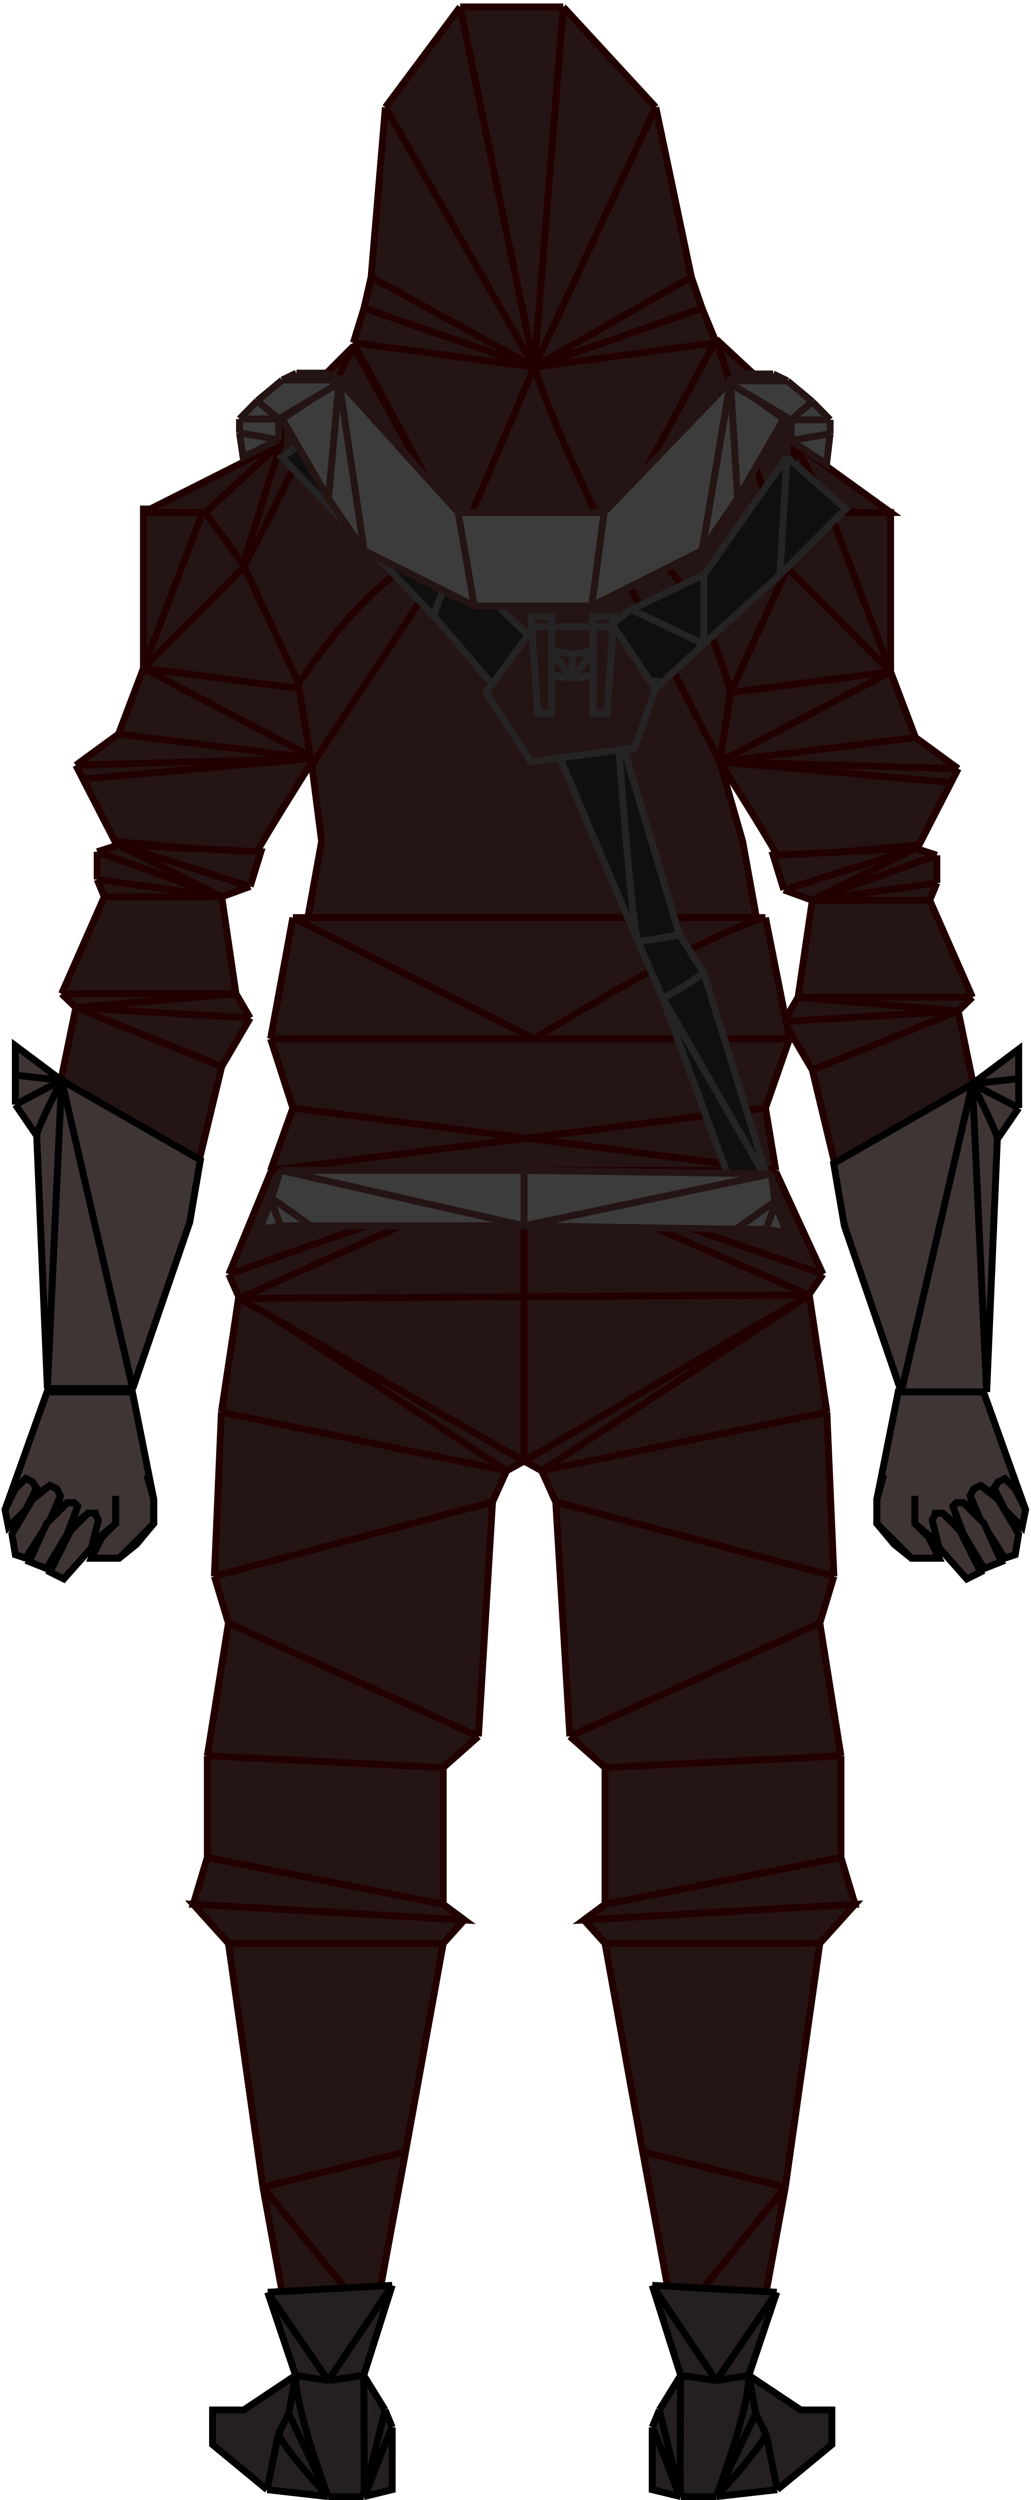 <svg width="149" height="361" viewBox="0 0 149 361" fill="none" xmlns="http://www.w3.org/2000/svg">
<path fill-rule="evenodd" clip-rule="evenodd" d="M81.404 1H66.493L55.695 15.5L53.638 40L52.61 44.5L51.067 49.5L66.493 78H87.575L103.514 49.5L101.457 44.5L99.915 40L94.773 15.5L81.404 1Z" fill="#251414"/>
<path d="M77.22 53L55.695 15.5M77.22 53L66.493 1M77.22 53L81.404 1M77.22 53L94.773 15.5M77.22 53L53.638 40M77.22 53L52.61 44.5M77.22 53L51.067 49.5M77.22 53L66.493 78M77.22 53C81.358 65.333 88.022 77.2 87.575 78M77.22 53L103.514 49.5M77.22 53L101.457 44.5M77.22 53L99.915 40M81.404 1H66.493M81.404 1L94.773 15.5M66.493 1L55.695 15.5M55.695 15.5L53.638 40M53.638 40L52.61 44.5M52.61 44.5L51.067 49.5M51.067 49.5L66.493 78M66.493 78H87.575M94.773 15.5L99.915 40M99.915 40L101.457 44.5M101.457 44.5L103.514 49.5M103.514 49.5L87.575 78" stroke="#230000"/>
<path d="M27.929 274.984L29.964 268.216V253.552L33.017 234.376L30.982 227.608L31.999 203.92L34.543 187L75.754 187.564L76.262 210.688L73.21 212.38L71.175 216.892L69.139 250.732L64.052 255.244V274.984L67.104 277.24L27.929 274.984Z" fill="#251414"/>
<path d="M29.964 268.216L27.929 274.984L67.104 277.24L64.052 274.984M29.964 268.216V253.552M29.964 268.216L64.052 274.984M29.964 253.552L33.017 234.376M29.964 253.552L64.052 255.244M33.017 234.376L30.982 227.608M33.017 234.376L69.139 250.732M30.982 227.608L31.999 203.92M30.982 227.608L71.175 216.892M31.999 203.92L34.543 187M31.999 203.92L73.21 212.38M34.543 187L75.754 187.564L76.262 210.688L73.21 212.38M34.543 187L73.21 212.38M73.21 212.38L71.175 216.892M71.175 216.892L69.139 250.732M69.139 250.732L64.052 255.244M64.052 255.244V274.984" stroke="#230000"/>
<path d="M33.017 280.624L27.929 274.984L67.104 277.24L64.052 280.624L58.607 310.736L54.028 335.552L51.993 339.5H42.326L38.002 315.812L33.017 280.624Z" fill="#251414"/>
<path d="M42.326 339.5H51.993L54.028 335.552M42.326 339.5L54.028 335.552M42.326 339.5L38.002 315.812M33.017 280.624L27.929 274.984L67.104 277.24M33.017 280.624L38.002 315.812M33.017 280.624H64.052M64.052 274.984L67.104 277.24M67.104 277.24L64.052 280.624M64.052 280.624L58.607 310.736M58.607 310.736L54.028 335.552M58.607 310.736L38.002 315.812M54.028 335.552L38.002 315.812" stroke="#230000"/>
<path d="M38.605 359.504L47.424 360.504C47.307 360.104 42.671 348 42.72 343L41.72 348.5L40.22 351.5L38.605 359.504Z" fill="#252020"/>
<path d="M52.566 360.504L52.567 360.5C52.683 360.03 52.616 347.983 52.567 343L47.425 343.75L42.72 343C42.671 348 47.307 360.104 47.424 360.504H52.566Z" fill="#252020"/>
<path d="M55.652 348L52.567 343C52.616 347.983 52.683 360.03 52.567 360.5L55.652 348Z" fill="#252020"/>
<path d="M56.681 350.5L55.652 348L52.567 360.5L52.566 360.504C52.977 360.104 55.481 353 56.681 350.5Z" fill="#252020"/>
<path d="M52.566 360.504L56.68 359.504L56.681 350.5C55.481 353 52.977 360.104 52.566 360.504Z" fill="#252020"/>
<path d="M52.567 343L56.681 330L47.425 343.75L52.567 343Z" fill="#252020"/>
<path d="M56.681 330L38.684 331L47.425 343.75L56.681 330Z" fill="#252020"/>
<path d="M38.684 331L42.72 343L47.425 343.75L38.684 331Z" fill="#252020"/>
<path d="M41.72 348.5L42.72 343L35.22 348H30.72V353L38.605 359.504L40.22 351.5L41.72 348.5Z" fill="#252020"/>
<path d="M52.566 360.504L56.68 359.504L56.681 350.5M52.566 360.504C52.977 360.104 55.481 353 56.681 350.5M52.566 360.504H47.424M52.566 360.504L52.567 360.5M42.72 343L38.684 331M42.72 343L47.425 343.75M42.72 343L41.72 348.5M42.72 343C42.671 348 47.307 360.104 47.424 360.504M42.72 343L35.22 348H30.72V353L38.605 359.504M38.684 331L56.681 330M38.684 331L47.425 343.75M56.681 330L52.567 343M56.681 330L47.425 343.75M52.567 343L55.652 348M52.567 343L47.425 343.75M52.567 343C52.616 347.983 52.683 360.03 52.567 360.5M56.681 350.5L55.652 348M55.652 348L52.567 360.5M38.605 359.504L47.424 360.504M38.605 359.504L40.22 351.5M47.424 360.504C47.013 360.104 41.419 354 40.22 351.5M47.424 360.504L41.72 348.5M40.22 351.5L41.72 348.5" stroke="black"/>
<path d="M123.567 274.984L121.532 268.216V253.552L118.479 234.376L120.515 227.608L119.497 203.92L116.953 187L75.743 187.564L75.234 210.688L78.286 212.38L80.322 216.892L82.357 250.732L87.444 255.244V274.984L84.392 277.24L123.567 274.984Z" fill="#251414"/>
<path d="M121.532 268.216L123.567 274.984L84.392 277.24L87.444 274.984M121.532 268.216V253.552M121.532 268.216L87.444 274.984M121.532 253.552L118.479 234.376M121.532 253.552L87.444 255.244M118.479 234.376L120.515 227.608M118.479 234.376L82.357 250.732M120.515 227.608L119.497 203.92M120.515 227.608L80.322 216.892M119.497 203.92L116.953 187M119.497 203.92L78.286 212.38M116.953 187L75.743 187.564L75.234 210.688L78.286 212.38M116.953 187L78.286 212.38M78.286 212.38L80.322 216.892M80.322 216.892L82.357 250.732M82.357 250.732L87.444 255.244M87.444 255.244V274.984" stroke="#230000"/>
<path d="M118.479 280.624L123.567 274.984L84.392 277.24L87.444 280.624L92.889 310.736L97.468 335.552L99.503 339.5H109.17L113.495 315.812L118.479 280.624Z" fill="#251414"/>
<path d="M109.17 339.5H99.503L97.468 335.552M109.17 339.5L97.468 335.552M109.17 339.5L113.495 315.812M118.479 280.624L123.567 274.984L84.392 277.24M118.479 280.624L113.495 315.812M118.479 280.624H87.444M87.444 274.984L84.392 277.24M84.392 277.24L87.444 280.624M87.444 280.624L92.889 310.736M92.889 310.736L97.468 335.552M92.889 310.736L113.495 315.812M97.468 335.552L113.495 315.812" stroke="#230000"/>
<path d="M112.334 359.504L103.515 360.504C103.633 360.104 108.269 348 108.22 343L109.22 348.5L110.72 351.5L112.334 359.504Z" fill="#252020"/>
<path d="M98.373 360.504L98.372 360.5C98.256 360.03 98.323 347.983 98.372 343L103.514 343.75L108.22 343C108.269 348 103.633 360.104 103.515 360.504H98.373Z" fill="#252020"/>
<path d="M95.287 348L98.372 343C98.323 347.983 98.256 360.03 98.372 360.5L95.287 348Z" fill="#252020"/>
<path d="M94.259 350.5L95.287 348L98.372 360.5L98.373 360.504C97.962 360.104 95.458 353 94.259 350.5Z" fill="#252020"/>
<path d="M98.373 360.504L94.26 359.504L94.259 350.5C95.458 353 97.962 360.104 98.373 360.504Z" fill="#252020"/>
<path d="M98.372 343L94.259 330L103.514 343.75L98.372 343Z" fill="#252020"/>
<path d="M94.259 330L112.255 331L103.514 343.75L94.259 330Z" fill="#252020"/>
<path d="M112.255 331L108.22 343L103.514 343.75L112.255 331Z" fill="#252020"/>
<path d="M109.22 348.5L108.22 343L115.72 348H120.22V353L112.334 359.504L110.72 351.5L109.22 348.5Z" fill="#252020"/>
<path d="M98.373 360.504L94.26 359.504L94.259 350.5M98.373 360.504C97.962 360.104 95.458 353 94.259 350.5M98.373 360.504H103.515M98.373 360.504L98.372 360.5M108.22 343L112.255 331M108.22 343L103.514 343.75M108.22 343L109.22 348.5M108.22 343C108.269 348 103.633 360.104 103.515 360.504M108.22 343L115.72 348H120.22V353L112.334 359.504M112.255 331L94.259 330M112.255 331L103.514 343.75M94.259 330L98.372 343M94.259 330L103.514 343.75M98.372 343L95.287 348M98.372 343L103.514 343.75M98.372 343C98.323 347.983 98.256 360.03 98.372 360.5M94.259 350.5L95.287 348M95.287 348L98.372 360.5M112.334 359.504L103.515 360.504M112.334 359.504L110.72 351.5M103.515 360.504C103.926 360.104 109.52 354 110.72 351.5M103.515 360.504L109.22 348.5M110.72 351.5L109.22 348.5" stroke="black"/>
<path d="M34.613 187.5L33.071 184L39.241 169H75.748L112.255 169.5L118.94 184L116.883 187L75.748 211L34.613 187.5Z" fill="#251414"/>
<path d="M34.613 187.5L33.071 184M34.613 187.5L75.748 169M34.613 187.5L75.748 211M34.613 187.5L116.883 187M33.071 184L39.241 169H75.748M33.071 184L75.748 169M75.748 169L112.255 169.5L118.94 184M75.748 169L118.94 184M75.748 169L116.883 187M75.748 169V211M75.748 211L116.883 187M116.883 187L118.94 184" stroke="#230000"/>
<path d="M138.479 111L132.308 106.5L128.709 97V74H119.968L113.798 82L105.571 100L104.028 110C106.77 114.333 112.255 123.1 112.255 123.5C112.255 123.9 125.967 122.667 132.822 122L137.45 113L138.479 111Z" fill="#251414"/>
<path d="M138.479 111L104.028 110M138.479 111L132.308 106.5M138.479 111L137.45 113M104.028 110L132.308 106.5M104.028 110L128.709 97M104.028 110L105.571 100M104.028 110L137.45 113M104.028 110C106.77 114.333 112.255 123.1 112.255 123.5C112.255 123.9 125.967 122.667 132.822 122L137.45 113M132.308 106.5L128.709 97M128.709 97L105.571 100M128.709 97L113.798 82M128.709 97C128.709 95.8 128.709 81.167 128.709 74H119.968M128.709 97L119.968 74M105.571 100L113.798 82M113.798 82L119.968 74" stroke="#230000"/>
<path d="M113.284 147.5L117.397 154.5L120.996 169.5L141.564 161L138.479 146L140.535 144L134.365 130L135.394 127.5V123.5L132.308 122.5L111.741 123.5L113.284 128.5L117.397 130L115.34 144L113.284 147.5Z" fill="#251414"/>
<path d="M138.479 146L117.397 154.5M138.479 146L113.284 147.5M138.479 146L115.34 144M138.479 146L140.535 144M138.479 146L141.564 161L120.996 169.5L117.397 154.5M117.397 154.5L113.284 147.5M113.284 147.5L115.34 144M140.535 144H115.34M140.535 144L134.365 130M115.34 144L117.397 130M134.365 130H117.397M134.365 130L135.394 127.5M117.397 130L132.308 122.5M117.397 130L135.394 123.5M117.397 130L135.394 127.5M117.397 130L113.284 128.5M135.394 127.5V123.5M135.394 123.5L132.308 122.5M132.308 122.5L113.284 128.5M132.308 122.5L111.741 123.5L113.284 128.5" stroke="#230000"/>
<path d="M142.592 201L144.135 164.5L147.22 160V155.75V151.5L140.535 156.5L120.482 168L122.025 177L130.252 201H142.592Z" fill="#403535"/>
<path d="M142.592 201L144.135 164.5M142.592 201H130.252M142.592 201L140.535 156.5M144.135 164.5L147.22 160M144.135 164.5C144.135 163.7 141.735 158.833 140.535 156.5M147.22 160L140.535 156.5M147.22 160V155.75M140.535 156.5L147.22 151.5V155.75M140.535 156.5L120.482 168L122.025 177L130.252 201M140.535 156.5L130.252 201M140.535 156.5L147.22 155.75" stroke="black"/>
<path d="M142.145 201L148.22 218L146.22 214.5L145.22 213.5L144.22 214L143.22 215.5L141.72 214.5L140.72 215L140.22 216L140.72 218L139.22 217H138.22L137.72 217.5L138.72 220.5L136.22 218.5H135.22V222.5L135.72 225H131.72L126.72 220V216.5L129.805 201H142.145Z" fill="#403535"/>
<path d="M135.22 222.5V218.5H136.22L138.72 220.5L137.72 217.5L138.22 217H139.22L140.72 218L140.22 216L140.72 215L141.72 214.5L143.22 215.5L144.22 214L145.22 213.5L146.22 214.5L148.22 218L142.145 201H129.805L126.72 216.5V220L131.72 225H135.72L135.22 222.5ZM135.22 222.5L132.22 220V216.5" stroke="black"/>
<path d="M144.22 214L145.22 213.5L146.72 215L148.22 218L147.72 220.5L145.22 218L143.72 215L144.22 214Z" fill="#403535" stroke="black"/>
<path d="M140.72 215L140.22 216L141.72 219.5L145.22 225L146.72 224.5L147.22 221.5L144.22 216.5L141.72 214.5L140.72 215Z" fill="#403535" stroke="black"/>
<path d="M139.72 228L141.72 227L138.72 221L136.22 218.5H135.22L134.72 219.5L135.72 223.5L139.72 228Z" fill="#403535" stroke="black"/>
<path d="M142.22 226.5L144.72 225.5L142.22 220L139.22 217H138.22L137.72 217.5L139.22 221.5L142.22 226.5Z" fill="#403535" stroke="black"/>
<path d="M127.72 213L126.72 216.5V220L129.22 223L131.72 225H135.72L134.22 222L132.22 220V216" stroke="black"/>
<path d="M10.961 110.5L17.131 106L20.73 96.5V73.5H29.472L35.642 81.5L43.869 99.5L45.411 109.5C42.669 113.833 37.184 122.6 37.184 123C37.184 123.4 23.473 122.167 16.617 121.5L11.989 112.5L10.961 110.5Z" fill="#251414"/>
<path d="M10.961 110.5L45.411 109.5M10.961 110.5L17.131 106M10.961 110.5L11.989 112.5M45.411 109.5L17.131 106M45.411 109.5L20.73 96.5M45.411 109.5L43.869 99.5M45.411 109.5L11.989 112.5M45.411 109.5C42.669 113.833 37.184 122.6 37.184 123C37.184 123.4 23.473 122.167 16.617 121.5L11.989 112.5M17.131 106L20.73 96.5M20.73 96.5L43.869 99.5M20.73 96.5L35.642 81.5M20.73 96.5C20.73 95.3 20.73 80.667 20.73 73.5H29.472M20.73 96.5L29.472 73.5M43.869 99.5L35.642 81.5M35.642 81.5L29.472 73.5" stroke="#230000"/>
<path d="M36.156 147L32.042 154L28.443 169L7.876 160.5L10.961 145.5L8.904 143.5L15.074 129.5L14.046 127V123L17.131 122L37.698 123L36.156 128L32.042 129.5L34.099 143.5L36.156 147Z" fill="#251414"/>
<path d="M10.961 145.5L32.042 154M10.961 145.5L36.156 147M10.961 145.5L34.099 143.5M10.961 145.5L8.904 143.5M10.961 145.5L7.876 160.5L28.443 169L32.042 154M32.042 154L36.156 147M36.156 147L34.099 143.5M8.904 143.5H34.099M8.904 143.5L15.074 129.5M34.099 143.5L32.042 129.5M15.074 129.5H32.042M15.074 129.5L14.046 127M32.042 129.5L17.131 122M32.042 129.5L14.046 123M32.042 129.5L14.046 127M32.042 129.5L36.156 128M14.046 127V123M14.046 123L17.131 122M17.131 122L36.156 128M17.131 122L37.698 123L36.156 128" stroke="#230000"/>
<path d="M6.847 200.5L5.305 164L2.22 159.5V155.25V151L8.904 156L28.957 167.5L27.415 176.5L19.188 200.5H6.847Z" fill="#403535"/>
<path d="M6.847 200.5L5.305 164M6.847 200.5H19.188M6.847 200.5L8.904 156M5.305 164L2.22 159.5M5.305 164C5.305 163.2 7.704 158.333 8.904 156M2.22 159.5L8.904 156M2.22 159.5V155.25M8.904 156L2.22 151V155.25M8.904 156L28.957 167.5L27.415 176.5L19.188 200.5M8.904 156L19.188 200.5M8.904 156L2.22 155.25" stroke="black"/>
<path d="M6.794 201L0.72 218L2.72 214.5L3.72 213.5L4.72 214L5.72 215.5L7.22 214.5L8.22 215L8.72 216L8.22 218L9.72 217H10.72L11.22 217.5L10.22 220.5L12.72 218.5H13.72V222.5L13.22 225H17.22L22.22 220V216.5L19.134 201H6.794Z" fill="#403535"/>
<path d="M13.72 222.5V218.5H12.72L10.22 220.5L11.22 217.5L10.72 217H9.72L8.22 218L8.72 216L8.22 215L7.22 214.5L5.72 215.5L4.72 214L3.72 213.5L2.72 214.5L0.72 218L6.794 201H19.134L22.22 216.5V220L17.22 225H13.22L13.72 222.5ZM13.72 222.5L16.72 220V216.5" stroke="black"/>
<path d="M4.72 214L3.72 213.5L2.22 215L0.72 218L1.22 220.5L3.72 218L5.22 215L4.72 214Z" fill="#403535" stroke="black"/>
<path d="M8.22 215L8.72 216L7.22 219.5L3.72 225L2.22 224.5L1.72 221.5L4.72 216.5L7.22 214.5L8.22 215Z" fill="#403535" stroke="black"/>
<path d="M9.22 228L7.22 227L10.22 221L12.72 218.5H13.72L14.22 219.5L13.22 223.5L9.22 228Z" fill="#403535" stroke="black"/>
<path d="M6.72 226.5L4.22 225.5L6.72 220L9.72 217H10.72L11.22 217.5L9.72 221.5L6.72 226.5Z" fill="#403535" stroke="black"/>
<path d="M21.22 213L22.22 216.5V220L19.72 223L17.22 225H13.22L14.72 222L16.72 220V216" stroke="black"/>
<path d="M35.133 81.5L29.67 74H20.73L40.597 64L35.133 81.5Z" fill="#251414"/>
<path d="M113.798 82L119.968 74H128.709L114.826 64L113.798 82Z" fill="#251414"/>
<path d="M104.028 110L105.571 100C105.571 100 100.429 78 87.574 78L104.028 110Z" fill="#251414"/>
<path d="M103.514 49C103.514 49 94 66.87 87.574 78C100.429 78 105.571 100 105.571 100L113.798 82L114.826 64V59.5L103.514 49Z" fill="#251414"/>
<path d="M66.493 78L51.067 50C47.26 57.667 36.742 79.54 35.227 81.701L43.08 98.5C43.875 98.5 52.918 81.833 66.493 78Z" fill="#251414"/>
<path d="M40.597 60.5V64L35.133 81.5L35.227 81.701C36.742 79.54 47.26 57.667 51.067 50L40.597 60.5Z" fill="#251414"/>
<path d="M43.08 98.5L45.067 110.5L66.493 78C52.918 81.833 43.875 98.5 43.08 98.5Z" fill="#251414"/>
<path d="M46.479 121.5L44.492 132.5H109.314L107.328 121.5L104.028 110L87.574 78H66.493L45.067 110.5L46.479 121.5Z" fill="#251414"/>
<path d="M45.067 110.5L46.479 121.5L44.492 132.5H109.314L107.328 121.5L104.028 110M45.067 110.5L43.08 98.5M45.067 110.5L66.493 78M43.08 98.5C43.875 98.5 52.918 81.833 66.493 78M43.08 98.5L35.227 81.701M35.133 81.5L29.67 74M35.133 81.5L35.227 81.701M35.133 81.5L40.597 64M29.67 74H20.73L40.597 64M29.67 74L40.597 64M40.597 64V60.5L51.067 50M51.067 50L66.493 78M51.067 50C47.26 57.667 36.742 79.54 35.227 81.701M66.493 78C66.493 78 80.346 78 87.574 78M66.493 78H87.574M87.574 78C94 66.87 103.514 49 103.514 49M87.574 78C100.429 78 105.571 100 105.571 100M87.574 78L104.028 110M103.514 49L114.826 59.5V64M103.514 49L113.798 82M104.028 110L105.571 100M105.571 100L113.798 82M113.798 82L119.968 74M113.798 82L114.826 64M119.968 74H128.709L114.826 64M119.968 74L114.826 64" stroke="#230000"/>
<path d="M39.107 169L42.326 160L39.107 150L42.326 132.5H110.625L114.102 150L110.625 160L112.115 169H39.107Z" fill="#251414"/>
<path d="M39.107 169L42.326 160M39.107 169H112.115M39.107 169L110.625 160M42.326 160L39.107 150M42.326 160L112.115 169M39.107 150L42.326 132.5M39.107 150C40.082 150 77.22 150 77.22 150M42.326 132.5H110.625M42.326 132.5L77.22 150M112.115 169L110.625 160M110.625 160L114.102 150M114.102 150L110.625 132.5M114.102 150H77.22M110.625 132.5C101.729 134.755 77.22 150 77.22 150" stroke="#230000"/>
<g filter="url(#filter0_d_22_211)">
<path d="M40.72 62L48.22 57L65.72 77.5L80.72 92L91.22 84L101.72 79L113.72 62L122.22 69.5L112.72 79L101.72 89L95.72 94.5L89.22 101L98.22 131L101.72 136.5L111.22 167L106.22 168.5L95.72 140L92.22 132L80.72 105L71.72 95.5L62.72 85L40.72 62Z" fill="#100F0F"/>
<path d="M80.72 92L65.72 77.5M80.72 92L91.22 84M80.72 92L95.72 94.5M80.72 92V105M113.72 62L122.22 69.5L112.72 79M113.72 62L101.72 79M113.72 62L112.72 79M89.22 101L98.22 131M89.22 101L95.72 94.5M89.22 101L71.72 95.5M89.22 101C89.886 110.551 91.42 130.122 92.22 132M111.22 167L106.22 168.5L95.72 140M111.22 167L101.72 136.5M111.22 167L95.72 140M80.72 105L71.72 95.5M80.72 105L92.22 132M71.72 95.5L62.72 85M95.72 140L92.22 132M95.72 140C96.52 140 100.053 137.667 101.72 136.5M101.72 136.5L98.22 131M92.22 132L98.22 131M62.72 85L40.72 62L48.22 57L65.72 77.5M62.72 85C62.72 84.2 64.72 79.667 65.72 77.5M101.72 89L95.72 94.5M101.72 89L112.72 79M101.72 89V79M101.72 89L91.22 84M91.22 84L101.72 79" stroke="#252323"/>
</g>
<path d="M106.599 72L113.283 60.5L105.571 55L87.301 74L85.517 87.5L101.457 79.5L106.599 72Z" fill="#3C3C3C"/>
<path d="M40.783 60.5L47.468 72L49.01 55L40.783 60.5Z" fill="#3C3C3C"/>
<path d="M47.468 72L52.61 79.5L49.01 55L47.468 72Z" fill="#3C3C3C"/>
<path d="M52.61 79.5L68.549 87.5L66.22 74L49.01 55L52.61 79.5Z" fill="#3C3C3C"/>
<path d="M66.22 74L68.549 87.5H85.517L87.301 74H66.22Z" fill="#3C3C3C"/>
<path d="M47.468 72L40.783 60.5L49.01 55M47.468 72L52.61 79.5M47.468 72L49.01 55M52.61 79.5L68.549 87.5M52.61 79.5L49.01 55M68.549 87.5L66.22 74M68.549 87.5H85.517M66.22 74L49.01 55M66.22 74H87.301M106.599 72L113.283 60.5L105.571 55M106.599 72L101.457 79.5M106.599 72L105.571 55M101.457 79.5L85.517 87.5M101.457 79.5L105.571 55M85.517 87.5L87.301 74M87.301 74L105.571 55" stroke="#251414"/>
<path d="M42.84 53.878H46.954L49.472 54.878L49.525 55L40.269 60.5V63.5L35.127 66L34.613 62.5V60.5L37.184 57.878L40.783 54.878L42.84 53.878Z" fill="#3C3C3C"/>
<path d="M42.84 53.878H46.954L49.472 54.878M42.84 53.878L40.783 54.878M42.84 53.878L49.472 54.878M40.783 54.878L37.184 57.878M40.783 54.878L49.472 54.878M37.184 57.878L34.613 60.5M37.184 57.878L40.269 60.5M34.613 60.5V62.5M34.613 60.5L40.269 60.5M34.613 62.5L35.127 66L40.269 63.5M34.613 62.5L40.269 63.5M40.269 63.5V60.5M40.269 60.5L49.525 55L49.472 54.878" stroke="#251414"/>
<path d="M111.741 54H107.627L105.109 55L105.056 55.122L114.312 60.622V63.622L119.454 67L119.968 62.622V60.622L117.397 58L113.798 55L111.741 54Z" fill="#3C3C3C"/>
<path d="M111.741 54H107.627L105.109 55M111.741 54L113.798 55M111.741 54L105.109 55M113.798 55L117.397 58M113.798 55L105.109 55M117.397 58L119.968 60.622M117.397 58L114.312 60.622M119.968 60.622V62.622M119.968 60.622L114.312 60.622M119.968 62.622L119.454 67L114.312 63.622M119.968 62.622L114.312 63.622M114.312 63.622V60.622M114.312 60.622L105.056 55.122L105.109 55" stroke="#251414"/>
<g filter="url(#filter1_d_22_211)">
<path d="M39.241 169.5C38.727 170.5 37.699 172.7 37.699 173.5L40.527 173L39.241 169.5Z" fill="#3C3C3C"/>
<path d="M39.241 169V169.5L40.527 173H44.897L39.241 169Z" fill="#3C3C3C"/>
<path d="M40.527 165L39.241 169L44.897 173H75.748L40.527 165Z" fill="#3C3C3C"/>
<path d="M40.527 165L75.748 173V165H40.527Z" fill="#3C3C3C"/>
<path d="M111.998 170V169.5L106.342 173.5H110.713L111.998 170Z" fill="#3C3C3C"/>
<path d="M113.541 174C113.541 173.2 112.513 171 111.998 170L110.713 173.5L113.541 174Z" fill="#3C3C3C"/>
<path d="M111.998 169.5L111.484 165.5L75.748 173L106.342 173.5L111.998 169.5Z" fill="#3C3C3C"/>
<path d="M75.748 165V173L111.484 165.5L75.748 165Z" fill="#3C3C3C"/>
<path d="M39.241 169.5C38.727 170.5 37.699 172.7 37.699 173.5L40.527 173M39.241 169.5V169M39.241 169.5L40.527 173M39.241 169L40.527 165M39.241 169L44.897 173M40.527 165L75.748 173M40.527 165H75.748M44.897 173H40.527M44.897 173H75.748M75.748 173V165M75.748 173L106.342 173.5M75.748 173L111.484 165.5M75.748 165L111.484 165.5M111.998 170C112.513 171 113.541 173.2 113.541 174L110.713 173.5M111.998 170V169.5M111.998 170L110.713 173.5M111.998 169.5L111.484 165.5M111.998 169.5L106.342 173.5M106.342 173.5H110.713" stroke="#251414"/>
</g>
<g filter="url(#filter2_d_22_211)">
<path d="M91.72 104L76.72 106L70.22 96L77.22 86.5H88.72L94.72 95.5L91.72 104Z" fill="#251414"/>
<path d="M91.72 104L76.72 106L70.22 96L77.22 86.5H88.72L94.72 95.5L91.72 104Z" stroke="#252323"/>
</g>
<path d="M79.72 103H77.72L76.72 89H79.72V103Z" stroke="#252323"/>
<path d="M85.72 103H87.72L88.72 89H85.72V103Z" stroke="#252323"/>
<path d="M79.72 94V97.5L82.72 98M79.72 94L82.72 94.5M79.72 94L82.72 98M85.72 94V97.5L82.72 98M85.72 94L82.72 94.5M85.72 94L82.72 98M82.72 98V94.5" stroke="#252323"/>
<defs>
<filter id="filter0_d_22_211" x="35.946" y="56.338" width="91.003" height="120.776" filterUnits="userSpaceOnUse" color-interpolation-filters="sRGB">
<feFlood flood-opacity="0" result="BackgroundImageFix"/>
<feColorMatrix in="SourceAlpha" type="matrix" values="0 0 0 0 0 0 0 0 0 0 0 0 0 0 0 0 0 0 127 0" result="hardAlpha"/>
<feOffset dy="4"/>
<feGaussianBlur stdDeviation="2"/>
<feComposite in2="hardAlpha" operator="out"/>
<feColorMatrix type="matrix" values="0 0 0 0 0 0 0 0 0 0 0 0 0 0 0 0 0 0 0.25 0"/>
<feBlend mode="normal" in2="BackgroundImageFix" result="effect1_dropShadow_22_211"/>
<feBlend mode="normal" in="SourceGraphic" in2="effect1_dropShadow_22_211" result="shape"/>
</filter>
<filter id="filter1_d_22_211" x="33.199" y="164.5" width="84.842" height="18.096" filterUnits="userSpaceOnUse" color-interpolation-filters="sRGB">
<feFlood flood-opacity="0" result="BackgroundImageFix"/>
<feColorMatrix in="SourceAlpha" type="matrix" values="0 0 0 0 0 0 0 0 0 0 0 0 0 0 0 0 0 0 127 0" result="hardAlpha"/>
<feOffset dy="4"/>
<feGaussianBlur stdDeviation="2"/>
<feComposite in2="hardAlpha" operator="out"/>
<feColorMatrix type="matrix" values="0 0 0 0 0 0 0 0 0 0 0 0 0 0 0 0 0 0 0.25 0"/>
<feBlend mode="normal" in2="BackgroundImageFix" result="effect1_dropShadow_22_211"/>
<feBlend mode="normal" in="SourceGraphic" in2="effect1_dropShadow_22_211" result="shape"/>
</filter>
<filter id="filter2_d_22_211" x="65.612" y="86" width="33.663" height="28.537" filterUnits="userSpaceOnUse" color-interpolation-filters="sRGB">
<feFlood flood-opacity="0" result="BackgroundImageFix"/>
<feColorMatrix in="SourceAlpha" type="matrix" values="0 0 0 0 0 0 0 0 0 0 0 0 0 0 0 0 0 0 127 0" result="hardAlpha"/>
<feOffset dy="4"/>
<feGaussianBlur stdDeviation="2"/>
<feComposite in2="hardAlpha" operator="out"/>
<feColorMatrix type="matrix" values="0 0 0 0 0 0 0 0 0 0 0 0 0 0 0 0 0 0 0.25 0"/>
<feBlend mode="normal" in2="BackgroundImageFix" result="effect1_dropShadow_22_211"/>
<feBlend mode="normal" in="SourceGraphic" in2="effect1_dropShadow_22_211" result="shape"/>
</filter>
</defs>
</svg>
